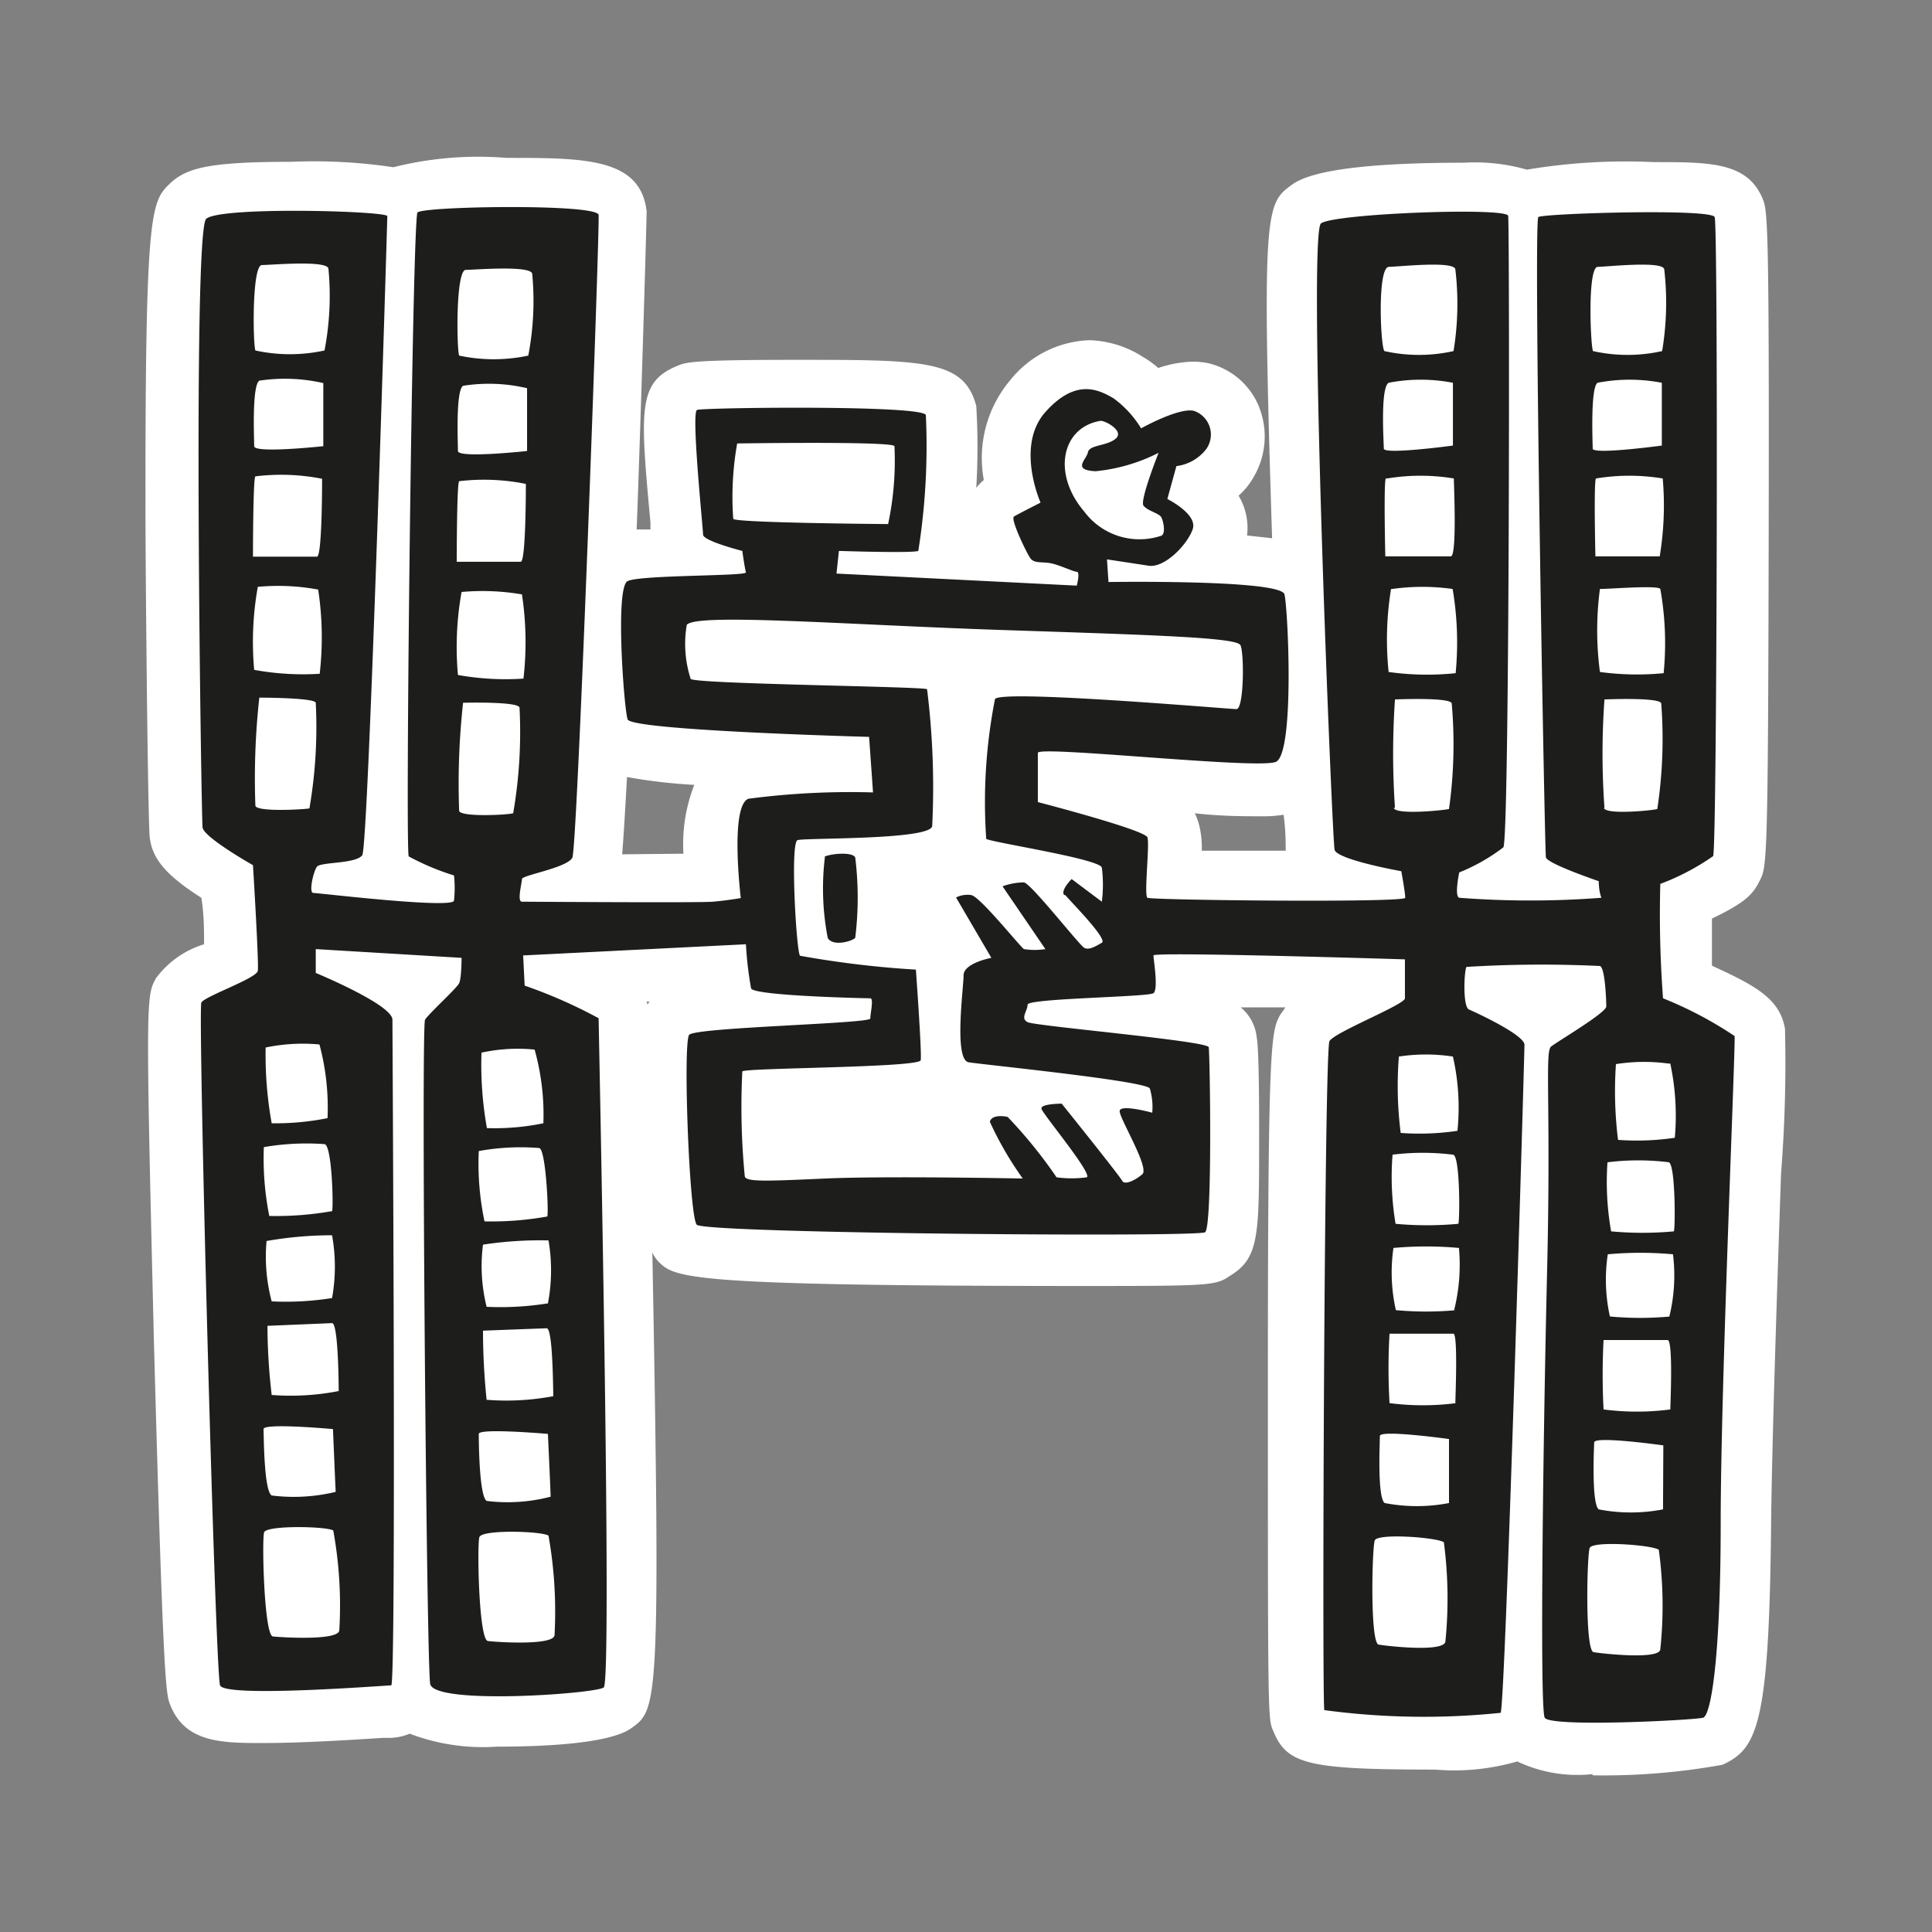 <svg height="64" viewBox="0 0 64 64" width="64" xmlns="http://www.w3.org/2000/svg"><rect x="0" y="0" width="64" height="64" fill="#808080" stroke="none"/><path d="m52.76 58.77a4.67 4.67 0 0 1 -2.5-.42 7.48 7.48 0 0 1 -2.72.27c-4.22 0-4.92-.17-5.37-1.3-.17-.38-.17-.48-.17-11.69s.11-11.44.4-12l.18-.26h-1.48a1.48 1.48 0 0 1 .53 1c.09.44.08 3.11.08 3.42 0 3.11 0 3.87-.93 4.45-.5.34-.54.36-4.76.36-13.4 0-13.67-.27-14.22-.82a1.12 1.12 0 0 1 -.19-.29c.28 15.07.17 15.14-.7 15.76-.7.5-2.8.61-4.45.61a6.81 6.81 0 0 1 -2.89-.43 1.76 1.76 0 0 1 -.68.14h-.22c-.78.05-2.58.17-3.94.17s-2.59 0-3.09-1.26c-.14-.35-.23-.58-.54-12-.28-11.48-.26-11.48.07-12.08a3.12 3.12 0 0 1 1.59-1.12c0-.43 0-1-.09-1.54-1.31-.83-1.63-1.38-1.71-2-.05-.39-.12-6.35-.14-10.26-.02-10.65.18-10.79.83-11.42.54-.49 1.24-.7 4-.7a17.67 17.67 0 0 1 3.38.18 11.54 11.54 0 0 1 3.75-.31c2.58 0 4.44 0 4.64 1.77 0 .44-.22 7.73-.33 10.54h.46a1.23 1.23 0 0 1 0-.2c-.35-3.79-.43-4.69.91-5.23.27-.11.48-.19 3.88-.19 4.3 0 5.6 0 6 1.53a22.64 22.64 0 0 1 0 2.71 2 2 0 0 1 .25-.26 4 4 0 0 1 .87-3.3 3.51 3.51 0 0 1 2.62-1.33 3.45 3.45 0 0 1 1.76.54 3.39 3.39 0 0 1 .53.38 3.87 3.87 0 0 1 1.14-.21 2.44 2.44 0 0 1 .55.06 2.41 2.41 0 0 1 1.64 1.42 2.65 2.65 0 0 1 -.17 2.34 2.39 2.39 0 0 1 -.5.62 2.07 2.07 0 0 1 .28 1.32l.83.09c-.35-11-.21-11.08.67-11.72.66-.48 2.57-.72 5.69-.72a6.22 6.22 0 0 1 2.08.23 19.81 19.81 0 0 1 4.2-.25c1.86 0 3.09 0 3.6 1.19.17.41.23.54.21 11.27s-.06 10.87-.29 11.33-.45.72-1.59 1.27v1.56c1.49.68 2.25 1.11 2.42 2.09a46.73 46.73 0 0 1 -.13 4.79c-.13 3.75-.3 8.89-.33 11.59-.06 6.7-.46 7.47-1.61 8a22.06 22.06 0 0 1 -4.31.35zm-31.31-25.49a.36.36 0 0 1 .07-.1h-.1zm1.19-5a5.37 5.37 0 0 1 .36-2.28 17.91 17.91 0 0 1 -2.23-.26c-.07 1.29-.12 2.07-.16 2.56zm17.17-.1h2.78c0-.28 0-.69-.07-1.19a4.28 4.28 0 0 1 -.75.05c-.55 0-1.33 0-2.19-.1a2.13 2.13 0 0 1 .14.38 3 3 0 0 1 .09.84z" fill="#fff"/><path d="m57.46 34.32a12.79 12.79 0 0 0 -2.37-1.25 37.19 37.19 0 0 1 -.09-3.79 7.85 7.85 0 0 0 1.75-.92c.13-.25.17-20.88.05-21.17s-5.67-.12-5.84 0 .21 21 .25 21.21 1.75.79 1.75.79 0 .34.09.55a30.83 30.83 0 0 1 -4.71 0c-.17-.05 0-.84 0-.84a6.23 6.23 0 0 0 1.46-.83c.21-.29.21-20.63.16-20.92s-5.75-.08-6.2.25.37 20.42.45 20.75 2.21.71 2.21.71.13.71.13.88-8.42.08-8.54 0 .08-1.75 0-2-3.63-1.17-3.63-1.17 0-1.38 0-1.63 7.25.55 7.88.3.41-5.05.29-5.55-5.83-.41-5.83-.41l-.05-.75 1.38.21c.54.08 1.29-.71 1.46-1.21s-.84-1-.84-1l.3-1.09a1.47 1.47 0 0 0 1-.58.83.83 0 0 0 -.42-1.25c-.5-.12-1.75.58-1.75.58a3.42 3.42 0 0 0 -.92-1c-.5-.29-1.25-.66-2.25.46s-.16 3-.16 3-.75.38-.88.46.42 1.21.54 1.38.34.12.63.16.79.29.91.29 0 .46 0 .46l-7.96-.4.08-.75s2.42.08 2.63 0a22.16 22.16 0 0 0 .25-4.5c-.08-.34-7.38-.25-7.58-.17s.2 3.92.2 4.13 1.3.54 1.3.54.08.58.12.71-3.5.08-3.92.29-.12 4.21 0 4.58 8 .58 8 .58l.13 1.84a25.87 25.87 0 0 0 -4.13.21c-.62.25-.25 3.29-.25 3.29s-.46.08-.92.12-6.16 0-6.33 0 0-.62 0-.75 1.5-.37 1.67-.71.91-20.91.87-21.29-5.83-.29-6-.08-.41 21.17-.29 21.33a8.25 8.25 0 0 0 1.5.63 4 4 0 0 1 0 .83c0 .29-4.5-.25-4.66-.25s0-.71.12-.87 1.29-.09 1.5-.38.83-21 .83-21.17-5.54-.33-6 .09-.16 19.83-.12 20.16 1.67 1.25 1.67 1.25.2 3.25.16 3.5-1.75.84-1.87 1.05.46 22.2.62 22.62 5.5 0 5.67 0 .04-21.55.04-22.05-2.54-1.55-2.54-1.55v-.79l4.83.29s0 .67-.08.84-1 1-1.13 1.21.05 21.29.17 22 5.46.33 5.75.12-.17-22-.17-22.17a16.34 16.34 0 0 0 -2.45-1.08l-.05-1 7.38-.37a11.71 11.71 0 0 0 .17 1.46c.08.25 3.83.33 3.95.33s0 .5 0 .67-5.79.29-6 .54 0 6 .25 6.29 16.59.42 16.84.25.16-5.92.12-6.13-5.75-.7-6-.83 0-.37 0-.58 4-.25 4.17-.38 0-1.12 0-1.25 8.33.13 8.33.13 0 1.08 0 1.29-2.33 1.12-2.5 1.42-.25 21.95-.17 22.16a24.74 24.74 0 0 0 5.84.09c.16-.25.79-21.8.79-22.13s-1.63-1.08-1.84-1.17-.16-1.29-.08-1.41a40.8 40.8 0 0 1 4.42-.03c.17.05.21 1.13.21 1.34s-1.62 1.16-1.83 1.33 0 2-.13 7.42-.25 14.48-.08 14.81 5 .08 5.25 0 .58-1.9.58-6.46.5-15.87.46-16.12zm-48.79-25.54c.29 0 2.17-.17 2.21.12a9.57 9.57 0 0 1 -.13 2.71 5.35 5.35 0 0 1 -2.29 0c-.08-.21-.12-2.79.21-2.83zm-.08 3.83a5.7 5.7 0 0 1 2.12.08v2.09s-2.29.25-2.29 0-.08-2 .17-2.17zm-.13 3.17a7 7 0 0 1 2.21.08c0 .17 0 2.58-.17 2.58h-2.12s0-2.62.08-2.66zm.08 3.66a7.28 7.28 0 0 1 2 .09 10.51 10.51 0 0 1 .05 2.79 9 9 0 0 1 -2.17-.13 10.35 10.35 0 0 1 .12-2.75zm-.08 7.25a24.52 24.52 0 0 1 .13-3.58s1.83 0 1.87.17a15.89 15.89 0 0 1 -.21 3.5c-.25.04-1.75.12-1.79-.09zm2.78 27.31c0 .36-1.91.24-2.2.21s-.37-3.21-.29-3.45 2.08-.2 2.29-.06a13.86 13.86 0 0 1 .2 3.3zm-2.51-6.66c0-.21 2.3 0 2.3 0s.08 1.91.09 2.08a5.9 5.9 0 0 1 -2.12.12c-.26-.16-.26-1.99-.27-2.2zm.27-1.13a20.09 20.09 0 0 1 -.14-2.29l2.14-.09c.21 0 .22 2.11.22 2.25a8.23 8.23 0 0 1 -2.22.13zm2-3.21a9.81 9.81 0 0 1 -2 .11 5.76 5.76 0 0 1 -.17-2 12.49 12.49 0 0 1 2.17-.19 5.86 5.86 0 0 1 0 2.08zm0-2.88a10.65 10.65 0 0 1 -2.08.16 9.79 9.79 0 0 1 -.18-2.28 8.3 8.3 0 0 1 2-.1c.26-.02.31 2.1.26 2.23zm-.42-5.53a8.09 8.09 0 0 1 .27 2.45 8.74 8.74 0 0 1 -1.85.17 12.74 12.74 0 0 1 -.2-2.51 6 6 0 0 1 1.79-.1zm4.84-25.65c.29 0 2.17-.16 2.21.13a9.57 9.57 0 0 1 -.13 2.71 5.51 5.51 0 0 1 -2.29 0c-.08-.21-.12-2.78.21-2.84zm-.08 3.84a5.49 5.49 0 0 1 2.12.08v2.08s-2.29.25-2.29 0-.08-2 .17-2.16zm-.13 3.16a7 7 0 0 1 2.21.09c0 .16 0 2.58-.17 2.58h-2.12s0-2.61.08-2.67zm.08 3.67a7.76 7.76 0 0 1 2 .08 10.51 10.51 0 0 1 .05 2.79 9 9 0 0 1 -2.17-.12 10.33 10.33 0 0 1 .12-2.75zm-.08 7.25a24.52 24.52 0 0 1 .13-3.58s1.83-.05 1.87.16a15.81 15.81 0 0 1 -.21 3.5c-.21.06-1.75.13-1.79-.08zm3.16 27.3c0 .36-1.91.24-2.21.2s-.36-3.18-.28-3.44 2.07-.2 2.29-.05a14.41 14.41 0 0 1 .2 3.29zm-2.51-6.66c0-.2 2.29 0 2.29 0s.09 1.92.09 2.08a5.63 5.63 0 0 1 -2.12.14c-.25-.17-.26-2.01-.26-2.22zm.26-1.13a22.45 22.45 0 0 1 -.12-2.29l2.11-.08c.21 0 .21 2.1.22 2.25a8.35 8.35 0 0 1 -2.21.12zm2-3.19a9.91 9.91 0 0 1 -2 .11 5.57 5.57 0 0 1 -.12-2.06 12.63 12.63 0 0 1 2.17-.14 5.85 5.85 0 0 1 -.02 2.09zm0-2.88a10.55 10.55 0 0 1 -2.07.16 9.29 9.29 0 0 1 -.19-2.33 7.73 7.73 0 0 1 2-.1c.22.02.32 2.13.27 2.27zm-.41-5.53a8 8 0 0 1 .29 2.44 8.06 8.06 0 0 1 -1.87.16 11.92 11.92 0 0 1 -.18-2.5 5.65 5.65 0 0 1 1.77-.1zm18.75-20.83c.17 0 .79.34.5.59s-.87.2-.92.45-.54.59.25.63a5.84 5.84 0 0 0 2.09-.61s-.63 1.58-.5 1.75.5.25.58.37.17.58 0 .63a2.28 2.28 0 0 1 -2.54-.8c-1.08-1.26-.75-2.8.54-3.01zm-12.17 3.25a10.06 10.06 0 0 1 .13-2.5s5.17-.08 5.21.09a10.07 10.07 0 0 1 -.21 2.58c-.17 0-5-.04-5.13-.17zm11 12.46c.13.17 1.42 1.46 1.21 1.58s-.42.25-.58.17-1.75-2.12-2-2.17a2.17 2.17 0 0 0 -.71.13l1.42 2.08a2.28 2.28 0 0 1 -.71 0c-.13-.08-1.46-1.75-1.75-1.79a.85.85 0 0 0 -.5.08l1.17 2s-.92.17-.92.58-.33 2.8.17 2.88 5.91.62 6 .87a2.16 2.16 0 0 1 .08.8s-1.08-.3-1.08-.05 1 1.88.75 2.09-.59.37-.67.21-2-2.55-2-2.55-.71 0-.67.17 1.71 2.17 1.5 2.27a3.73 3.73 0 0 1 -1 0 15.56 15.56 0 0 0 -1.62-2c-.21-.05-.54-.05-.59.16a11.24 11.24 0 0 0 1.09 1.88s-4.54-.09-6.54 0-2.67.12-2.67-.09a23.77 23.77 0 0 1 -.08-3.46c.16-.12 5.87-.12 5.91-.37s-.16-3-.16-3a32.52 32.52 0 0 1 -3.84-.46c-.12-.17-.33-3.75-.08-3.83s4.37 0 4.46-.46a26.18 26.18 0 0 0 -.17-4.54c-.17-.09-7.67-.17-7.83-.34a3.76 3.76 0 0 1 -.13-1.79c.3-.4 5.34 0 10.46.17s7.75.25 7.88.5.12 2.12-.13 2.12-7.83-.66-8-.33a17.69 17.69 0 0 0 -.29 4.63c.21.12 3.75.66 3.83.95a4.54 4.54 0 0 1 0 1.13l-1-.75s-.37.36-.25.53zm10.71-20.81c.29 0 2.16-.21 2.21.08a9.69 9.69 0 0 1 -.06 2.71 5.24 5.24 0 0 1 -2.29 0c-.13-.16-.24-2.74.14-2.79zm0 3.84a5.6 5.6 0 0 1 2.13 0v2.08s-2.29.31-2.29.1-.12-2.01.16-2.18zm-.05 3.17a6.77 6.77 0 0 1 2.21 0c0 .16.11 2.58-.1 2.58h-2.17s-.06-2.54.02-2.58zm.17 3.66a7.23 7.23 0 0 1 2 0 10.6 10.6 0 0 1 .1 2.79 9.14 9.14 0 0 1 -2.22-.04 10.43 10.43 0 0 1 .08-2.75zm.09 7.25a26.65 26.65 0 0 1 0-3.59s1.83-.08 1.88.13a15.44 15.44 0 0 1 -.09 3.5c-.24.05-1.78.2-1.83-.04zm.13 8.24a5.88 5.88 0 0 1 1.79 0 7.63 7.63 0 0 1 .15 2.46 8.55 8.55 0 0 1 -1.88.07 12.25 12.25 0 0 1 -.06-2.53zm-.21 3.25a8.11 8.11 0 0 1 2 0c.24 0 .23 2.15.18 2.29a11.23 11.23 0 0 1 -2.08 0 9.42 9.42 0 0 1 -.1-2.29zm1.75 16.13c-.05.36-1.92.15-2.21.1s-.22-3.2-.13-3.45 2.08-.1 2.29.06a14.28 14.28 0 0 1 .05 3.29zm.12-4.59a5.59 5.59 0 0 1 -2.13 0c-.25-.18-.16-2-.16-2.22s2.29.1 2.29.1zm.24-3.31a8.56 8.56 0 0 1 -2.21 0 19.73 19.73 0 0 1 0-2.3h2.12c.15.04.06 2.15.06 2.3zm0-3.08a10.8 10.8 0 0 1 -2 0 5.65 5.65 0 0 1 -.08-2.06 11.93 11.93 0 0 1 2.17 0 6.21 6.21 0 0 1 -.16 2.06zm7.09-8.17a8.24 8.24 0 0 1 .15 2.46 8.57 8.57 0 0 1 -1.88.07 13 13 0 0 1 -.07-2.51 6 6 0 0 1 1.73-.02zm-2.41-26.39c.29 0 2.16-.21 2.21.08a9.67 9.67 0 0 1 -.07 2.71 5.24 5.24 0 0 1 -2.29 0c-.08-.16-.19-2.74.15-2.79zm0 3.84a5.61 5.61 0 0 1 2.13 0v2.08s-2.29.31-2.29.1-.08-2.01.16-2.18zm-.05 3.17a6.77 6.77 0 0 1 2.21 0 10.31 10.31 0 0 1 -.1 2.58h-2.13s-.06-2.54.02-2.58zm.13 6.41a10.43 10.43 0 0 1 0-2.75c.36 0 1.92-.13 2 0a10.21 10.21 0 0 1 .11 2.79 9.14 9.14 0 0 1 -2.11-.04zm.15 4.5a25.1 25.1 0 0 1 0-3.59s1.83-.08 1.88.13a15.44 15.44 0 0 1 -.13 3.5c-.18.05-1.72.2-1.77-.04zm.12 11.74a8.2 8.2 0 0 1 2 0c.23 0 .23 2.15.18 2.29a11.23 11.23 0 0 1 -2.08 0 9.4 9.4 0 0 1 -.12-2.29zm1.73 16.13c0 .36-1.92.15-2.21.1s-.22-3.2-.13-3.45 2.09-.1 2.29.06a13.74 13.74 0 0 1 .05 3.29zm.09-4.63a5.59 5.59 0 0 1 -2.13 0c-.24-.18-.16-2-.15-2.22s2.29.1 2.29.1-.01 2-.01 2.12zm.24-3.31a8.54 8.54 0 0 1 -2.21 0 22.2 22.2 0 0 1 0-2.3h2.13c.18.08.08 2.19.08 2.34zm0-3.08a10.76 10.76 0 0 1 -2 0 5.65 5.65 0 0 1 -.07-2.06 11.82 11.82 0 0 1 2.16 0 5.73 5.73 0 0 1 -.13 2.1zm-28-15.25a8.62 8.62 0 0 0 .09 2.71c.16.29.79.12.91 0a10.83 10.83 0 0 0 0-2.67c-.12-.21-.96-.1-1.04 0z" fill="#1d1d1b"/></svg>